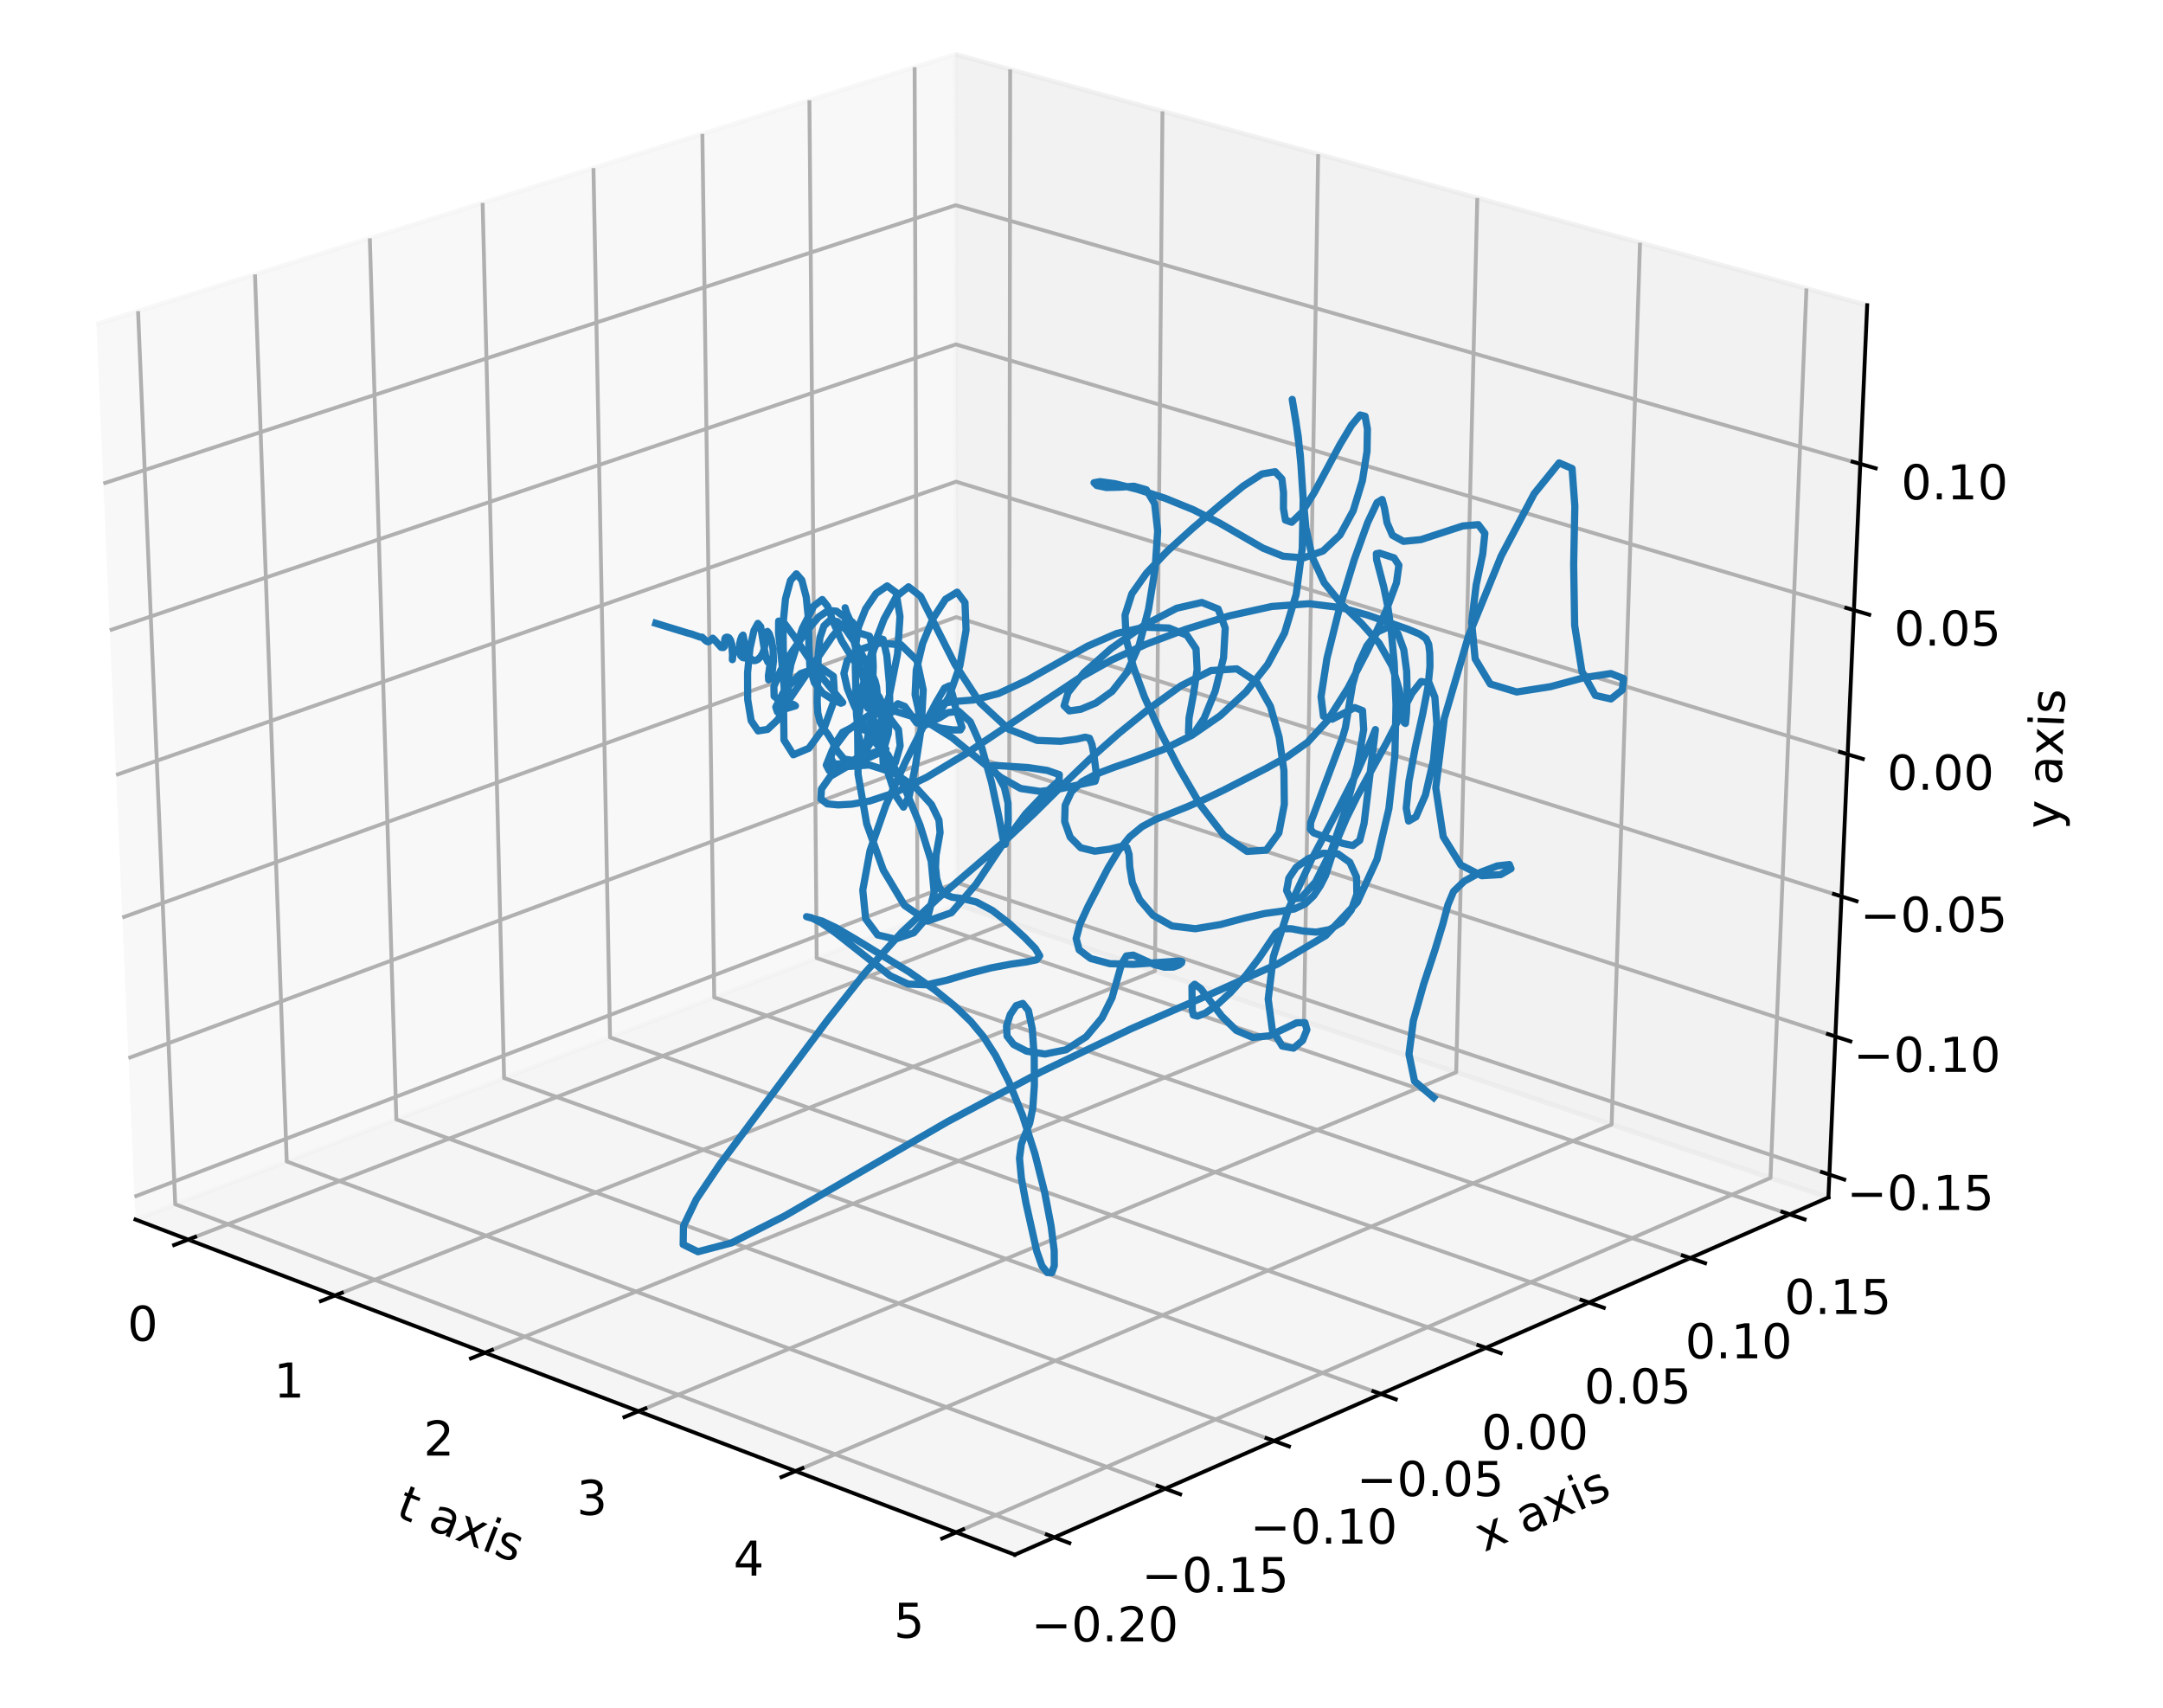 <?xml version="1.0" encoding="UTF-8" standalone="no"?>
<!-- Created with matplotlib (http://matplotlib.org/) -->

<svg
   xmlns:dc="http://purl.org/dc/elements/1.1/"
   xmlns:cc="http://creativecommons.org/ns#"
   xmlns:rdf="http://www.w3.org/1999/02/22-rdf-syntax-ns#"
   xmlns:svg="http://www.w3.org/2000/svg"
   xmlns="http://www.w3.org/2000/svg"
   xmlns:xlink="http://www.w3.org/1999/xlink"
   xmlns:sodipodi="http://sodipodi.sourceforge.net/DTD/sodipodi-0.dtd"
   xmlns:inkscape="http://www.inkscape.org/namespaces/inkscape"
   height="355.393pt"
   version="1.1"
   viewBox="0 0 450.031 355.393"
   width="450.031pt"
   id="svg445"
   sodipodi:docname="fig_2.svg"
   inkscape:version="0.92.3 (2405546, 2018-03-11)">
  <sodipodi:namedview
     pagecolor="#ffffff"
     bordercolor="#666666"
     borderopacity="1"
     objecttolerance="10"
     gridtolerance="10"
     guidetolerance="10"
     inkscape:pageopacity="0"
     inkscape:pageshadow="2"
     inkscape:window-width="1427"
     inkscape:window-height="1115"
     id="namedview447"
     showgrid="false"
     inkscape:zoom="0.74494948"
     inkscape:cx="126.65447"
     inkscape:cy="339.64712"
     inkscape:window-x="369"
     inkscape:window-y="143"
     inkscape:window-maximized="0"
     inkscape:current-layer="svg445" />
  <defs
     id="defs4"
     style="stroke-linecap:butt;stroke-linejoin:round">
    <style
       type="text/css"
       id="style2">
*{stroke-linecap:butt;stroke-linejoin:round;}
  </style>
  </defs>
  <g
     id="figure_1"
     style="stroke-linecap:butt;stroke-linejoin:round"
     transform="translate(-100.678,-74.502)">
    <g
       id="patch_1"
       style="stroke-linecap:butt;stroke-linejoin:round">
      <path
         d="M 0,475.2 H 583.92 V 0 H 0 Z"
         style="fill:#ffffff;stroke-linecap:butt;stroke-linejoin:round"
         id="path6"
         inkscape:connector-curvature="0" />
    </g>
    <g
       id="patch_2"
       style="stroke-linecap:butt;stroke-linejoin:round">
      <path
         d="M 72.99,422.928 H 525.528 V 57.024 H 72.99 Z"
         style="fill:#ffffff;stroke-linecap:butt;stroke-linejoin:round"
         id="path9"
         inkscape:connector-curvature="0" />
    </g>
    <g
       id="pane3d_1"
       style="stroke-linecap:butt;stroke-linejoin:round">
      <g
         id="patch_3"
         style="stroke-linecap:butt;stroke-linejoin:round">
        <path
           d="M 128.871,328.22 299.717,262.651 299.474,85.815 120.733,141.955"
           style="opacity:0.5;fill:#f2f2f2;stroke:#f2f2f2;stroke-linecap:butt;stroke-linejoin:miter"
           id="path12"
           inkscape:connector-curvature="0" />
      </g>
    </g>
    <g
       id="pane3d_2"
       style="stroke-linecap:butt;stroke-linejoin:round">
      <g
         id="patch_4"
         style="stroke-linecap:butt;stroke-linejoin:round">
        <path
           d="m 299.717,262.651 181.378,60.96 8.064,-185.613 -189.686,-52.183"
           style="opacity:0.5;fill:#e6e6e6;stroke:#e6e6e6;stroke-linecap:butt;stroke-linejoin:miter"
           id="path16"
           inkscape:connector-curvature="0" />
      </g>
    </g>
    <g
       id="pane3d_3"
       style="stroke-linecap:butt;stroke-linejoin:round">
      <g
         id="patch_5"
         style="stroke-linecap:butt;stroke-linejoin:round">
        <path
           d="m 128.871,328.22 182.946,69.737 169.278,-74.346 -181.378,-60.96"
           style="opacity:0.5;fill:#ececec;stroke:#ececec;stroke-linecap:butt;stroke-linejoin:miter"
           id="path20"
           inkscape:connector-curvature="0" />
      </g>
    </g>
    <g
       id="axis3d_1"
       style="stroke-linecap:butt;stroke-linejoin:round">
      <g
         id="line2d_1"
         style="stroke-linecap:butt;stroke-linejoin:round">
        <path
           d="m 128.871,328.22 182.946,69.737"
           style="fill:none;stroke:#000000;stroke-width:0.8;stroke-linecap:square;stroke-linejoin:round"
           id="path24"
           inkscape:connector-curvature="0" />
      </g>
      <g
         id="text_1"
         style="stroke-linecap:butt;stroke-linejoin:round">
        <!-- t axis -->
        <defs
           id="defs33">
          <path
             d="M 18.312,70.219 V 54.688 h 18.5 v -6.984 h -18.5 v -29.688 q 0,-6.688 1.828,-8.594 1.828,-1.906 7.453,-1.906 H 36.812 V 0 H 27.594 Q 17.188,0 13.234,3.875 9.281,7.766 9.281,18.016 v 29.688 H 2.688 V 54.688 h 6.594 v 15.531 z"
             id="DejaVuSans-74"
             inkscape:connector-curvature="0"
             style="stroke-linecap:butt;stroke-linejoin:round" />
          <path
             id="DejaVuSans-20"
             d=""
             inkscape:connector-curvature="0"
             style="stroke-linecap:butt;stroke-linejoin:round" />
          <path
             d="m 34.281,27.484 q -10.891,0 -15.094,-2.484 -4.203,-2.484 -4.203,-8.5 0,-4.781 3.156,-7.594 3.156,-2.797 8.562,-2.797 7.484,0 12,5.297 4.516,5.297 4.516,14.078 v 2 z m 17.922,3.719 V 0 H 43.219 v 8.297 q -3.078,-4.969 -7.672,-7.344 -4.594,-2.375 -11.234,-2.375 -8.391,0 -13.359,4.719 Q 6,8.016 6,15.922 q 0,9.219 6.172,13.906 6.188,4.688 18.438,4.688 H 43.219 v 0.891 q 0,6.203 -4.078,9.594 -4.078,3.391 -11.453,3.391 -4.688,0 -9.141,-1.125 -4.438,-1.125 -8.531,-3.375 v 8.312 q 4.922,1.906 9.562,2.844 Q 24.219,56 28.609,56 q 11.875,0 17.734,-6.156 5.859,-6.141 5.859,-18.641 z"
             id="DejaVuSans-61"
             inkscape:connector-curvature="0"
             style="stroke-linecap:butt;stroke-linejoin:round" />
          <path
             d="M 54.891,54.688 35.109,28.078 55.906,0 H 45.312 L 29.391,21.484 13.484,0 H 2.875 L 24.125,28.609 4.688,54.688 h 10.594 l 14.5,-19.484 14.5,19.484 z"
             id="DejaVuSans-78"
             inkscape:connector-curvature="0"
             style="stroke-linecap:butt;stroke-linejoin:round" />
          <path
             d="M 9.422,54.688 H 18.406 V 0 H 9.422 Z m 0,21.297 H 18.406 V 64.594 H 9.422 Z"
             id="DejaVuSans-69"
             inkscape:connector-curvature="0"
             style="stroke-linecap:butt;stroke-linejoin:round" />
          <path
             d="m 44.281,53.078 v -8.5 Q 40.484,46.531 36.375,47.5 q -4.094,0.984 -8.5,0.984 -6.688,0 -10.031,-2.047 Q 14.5,44.391 14.5,40.281 q 0,-3.125 2.391,-4.906 2.391,-1.781 9.625,-3.391 l 3.078,-0.688 Q 39.156,29.25 43.188,25.516 47.219,21.781 47.219,15.094 q 0,-7.625 -6.031,-12.078 -6.031,-4.438 -16.578,-4.438 -4.391,0 -9.156,0.859 Q 10.688,0.297 5.422,2 v 9.281 q 4.984,-2.594 9.812,-3.891 4.828,-1.281 9.578,-1.281 6.344,0 9.75,2.172 3.422,2.172 3.422,6.125 0,3.656 -2.469,5.609 -2.453,1.953 -10.812,3.766 l -3.125,0.734 q -8.344,1.75 -12.062,5.391 -3.703,3.641 -3.703,9.984 0,7.719 5.469,11.906 Q 16.75,56 26.812,56 q 4.969,0 9.359,-0.734 4.406,-0.719 8.109,-2.188 z"
             id="DejaVuSans-73"
             inkscape:connector-curvature="0"
             style="stroke-linecap:butt;stroke-linejoin:round" />
        </defs>
        <g
           transform="matrix(0.093,0.036,0.036,-0.093,182.766,389.921)"
           id="g47"
           style="stroke-linecap:butt;stroke-linejoin:round">
          <use
             xlink:href="#DejaVuSans-74"
             id="use35"
             style="stroke-linecap:butt;stroke-linejoin:round"
             x="0"
             y="0"
             width="100%"
             height="100%" />
          <use
             x="39.209"
             xlink:href="#DejaVuSans-20"
             id="use37"
             style="stroke-linecap:butt;stroke-linejoin:round"
             y="0"
             width="100%"
             height="100%" />
          <use
             x="70.996"
             xlink:href="#DejaVuSans-61"
             id="use39"
             style="stroke-linecap:butt;stroke-linejoin:round"
             y="0"
             width="100%"
             height="100%" />
          <use
             x="132.275"
             xlink:href="#DejaVuSans-78"
             id="use41"
             style="stroke-linecap:butt;stroke-linejoin:round"
             y="0"
             width="100%"
             height="100%" />
          <use
             x="191.455"
             xlink:href="#DejaVuSans-69"
             id="use43"
             style="stroke-linecap:butt;stroke-linejoin:round"
             y="0"
             width="100%"
             height="100%" />
          <use
             x="219.238"
             xlink:href="#DejaVuSans-73"
             id="use45"
             style="stroke-linecap:butt;stroke-linejoin:round"
             y="0"
             width="100%"
             height="100%" />
        </g>
      </g>
      <g
         id="Line3DCollection_1"
         style="stroke-linecap:butt;stroke-linejoin:round">
        <path
           d="M 139.825,332.396 310.621,266.315 310.848,88.944"
           style="fill:none;stroke:#b0b0b0;stroke-width:0.8;stroke-linecap:butt;stroke-linejoin:round"
           id="path50"
           inkscape:connector-curvature="0" />
        <path
           d="M 170.358,344.034 340.983,276.52 342.54,97.662"
           style="fill:none;stroke:#b0b0b0;stroke-width:0.8;stroke-linecap:butt;stroke-linejoin:round"
           id="path52"
           inkscape:connector-curvature="0" />
        <path
           d="m 201.579,355.936 170.407,-68.996 2.944,-180.367"
           style="fill:none;stroke:#b0b0b0;stroke-width:0.8;stroke-linecap:butt;stroke-linejoin:round"
           id="path54"
           inkscape:connector-curvature="0" />
        <path
           d="m 233.513,368.109 170.137,-70.527 4.392,-181.9"
           style="fill:none;stroke:#b0b0b0;stroke-width:0.8;stroke-linecap:butt;stroke-linejoin:round"
           id="path56"
           inkscape:connector-curvature="0" />
        <path
           d="m 266.183,380.562 169.813,-72.109 5.903,-183.457"
           style="fill:none;stroke:#b0b0b0;stroke-width:0.8;stroke-linecap:butt;stroke-linejoin:round"
           id="path58"
           inkscape:connector-curvature="0" />
        <path
           d="m 299.616,393.306 169.43,-73.745 7.48,-185.039"
           style="fill:none;stroke:#b0b0b0;stroke-width:0.8;stroke-linecap:butt;stroke-linejoin:round"
           id="path60"
           inkscape:connector-curvature="0" />
      </g>
      <g
         id="xtick_1"
         style="stroke-linecap:butt;stroke-linejoin:round">
        <g
           id="line2d_2"
           style="stroke-linecap:butt;stroke-linejoin:round">
          <path
             d="m 141.283,331.832 -4.378,1.694"
             style="fill:none;stroke:#000000;stroke-width:0.8;stroke-linecap:square;stroke-linejoin:round"
             id="path63"
             inkscape:connector-curvature="0" />
        </g>
        <g
           id="text_2"
           style="stroke-linecap:butt;stroke-linejoin:round">
          <!-- 0 -->
          <defs
             id="defs67">
            <path
               d="m 31.781,66.406 q -7.609,0 -11.453,-7.5 Q 16.5,51.422 16.5,36.375 q 0,-14.984 3.828,-22.484 3.844,-7.5 11.453,-7.5 7.672,0 11.5,7.5 3.844,7.5 3.844,22.484 0,15.047 -3.844,22.531 -3.828,7.5 -11.5,7.5 z m 0,7.812 q 12.266,0 18.734,-9.703 6.469,-9.688 6.469,-28.141 0,-18.406 -6.469,-28.109 -6.469,-9.688 -18.734,-9.688 -12.25,0 -18.719,9.688 Q 6.594,17.969 6.594,36.375 q 0,18.453 6.469,28.141 6.469,9.703 18.719,9.703 z"
               id="DejaVuSans-30"
               inkscape:connector-curvature="0"
               style="stroke-linecap:butt;stroke-linejoin:round" />
          </defs>
          <g
             transform="matrix(0.1,0,0,-0.1,127.189,353.453)"
             id="g71"
             style="stroke-linecap:butt;stroke-linejoin:round">
            <use
               xlink:href="#DejaVuSans-30"
               id="use69"
               style="stroke-linecap:butt;stroke-linejoin:round"
               x="0"
               y="0"
               width="100%"
               height="100%" />
          </g>
        </g>
      </g>
      <g
         id="xtick_2"
         style="stroke-linecap:butt;stroke-linejoin:round">
        <g
           id="line2d_3"
           style="stroke-linecap:butt;stroke-linejoin:round">
          <path
             d="m 171.815,343.458 -4.377,1.732"
             style="fill:none;stroke:#000000;stroke-width:0.8;stroke-linecap:square;stroke-linejoin:round"
             id="path75"
             inkscape:connector-curvature="0" />
        </g>
        <g
           id="text_3"
           style="stroke-linecap:butt;stroke-linejoin:round">
          <!-- 1 -->
          <defs
             id="defs79">
            <path
               d="m 12.406,8.297 h 16.109 v 55.625 L 10.984,60.406 v 8.984 l 17.438,3.516 H 38.281 V 8.297 H 54.391 V 0 H 12.406 Z"
               id="DejaVuSans-31"
               inkscape:connector-curvature="0"
               style="stroke-linecap:butt;stroke-linejoin:round" />
          </defs>
          <g
             transform="matrix(0.1,0,0,-0.1,157.655,365.257)"
             id="g83"
             style="stroke-linecap:butt;stroke-linejoin:round">
            <use
               xlink:href="#DejaVuSans-31"
               id="use81"
               style="stroke-linecap:butt;stroke-linejoin:round"
               x="0"
               y="0"
               width="100%"
               height="100%" />
          </g>
        </g>
      </g>
      <g
         id="xtick_3"
         style="stroke-linecap:butt;stroke-linejoin:round">
        <g
           id="line2d_4"
           style="stroke-linecap:butt;stroke-linejoin:round">
          <path
             d="m 203.036,355.346 -4.375,1.771"
             style="fill:none;stroke:#000000;stroke-width:0.8;stroke-linecap:square;stroke-linejoin:round"
             id="path87"
             inkscape:connector-curvature="0" />
        </g>
        <g
           id="text_4"
           style="stroke-linecap:butt;stroke-linejoin:round">
          <!-- 2 -->
          <defs
             id="defs91">
            <path
               d="M 19.188,8.297 H 53.609 V 0 H 7.328 v 8.297 q 5.609,5.812 15.297,15.594 9.703,9.797 12.188,12.641 4.734,5.312 6.609,9 1.891,3.688 1.891,7.25 0,5.812 -4.078,9.469 -4.078,3.672 -10.625,3.672 -4.641,0 -9.797,-1.609 -5.141,-1.609 -11,-4.891 v 9.969 Q 13.766,71.781 18.938,73 q 5.188,1.219 9.484,1.219 11.328,0 18.062,-5.672 6.734,-5.656 6.734,-15.125 0,-4.5 -1.688,-8.531 Q 49.859,40.875 45.406,35.406 44.188,33.984 37.641,27.219 31.109,20.453 19.188,8.297 Z"
               id="DejaVuSans-32"
               inkscape:connector-curvature="0"
               style="stroke-linecap:butt;stroke-linejoin:round" />
          </defs>
          <g
             transform="matrix(0.1,0,0,-0.1,188.809,377.328)"
             id="g95"
             style="stroke-linecap:butt;stroke-linejoin:round">
            <use
               xlink:href="#DejaVuSans-32"
               id="use93"
               style="stroke-linecap:butt;stroke-linejoin:round"
               x="0"
               y="0"
               width="100%"
               height="100%" />
          </g>
        </g>
      </g>
      <g
         id="xtick_4"
         style="stroke-linecap:butt;stroke-linejoin:round">
        <g
           id="line2d_5"
           style="stroke-linecap:butt;stroke-linejoin:round">
          <path
             d="m 234.968,367.505 -4.371,1.812"
             style="fill:none;stroke:#000000;stroke-width:0.8;stroke-linecap:square;stroke-linejoin:round"
             id="path99"
             inkscape:connector-curvature="0" />
        </g>
        <g
           id="text_5"
           style="stroke-linecap:butt;stroke-linejoin:round">
          <!-- 3 -->
          <defs
             id="defs103">
            <path
               d="M 40.578,39.312 Q 47.656,37.797 51.625,33 q 3.984,-4.781 3.984,-11.812 0,-10.781 -7.422,-16.703 -7.422,-5.906 -21.094,-5.906 -4.578,0 -9.438,0.906 -4.859,0.906 -10.031,2.719 v 9.516 q 4.094,-2.391 8.969,-3.609 4.891,-1.219 10.219,-1.219 9.266,0 14.125,3.656 4.859,3.656 4.859,10.641 0,6.453 -4.516,10.078 -4.516,3.641 -12.562,3.641 h -8.5 v 8.109 h 8.891 q 7.266,0 11.125,2.906 3.859,2.906 3.859,8.375 0,5.609 -3.984,8.609 -3.969,3.016 -11.391,3.016 -4.062,0 -8.703,-0.891 Q 15.375,64.156 9.812,62.312 v 8.781 q 5.625,1.562 10.531,2.344 4.906,0.781 9.25,0.781 11.234,0 17.766,-5.109 6.547,-5.094 6.547,-13.781 0,-6.062 -3.469,-10.234 -3.469,-4.172 -9.859,-5.781 z"
               id="DejaVuSans-33"
               inkscape:connector-curvature="0"
               style="stroke-linecap:butt;stroke-linejoin:round" />
          </defs>
          <g
             transform="matrix(0.1,0,0,-0.1,220.675,389.674)"
             id="g107"
             style="stroke-linecap:butt;stroke-linejoin:round">
            <use
               xlink:href="#DejaVuSans-33"
               id="use105"
               style="stroke-linecap:butt;stroke-linejoin:round"
               x="0"
               y="0"
               width="100%"
               height="100%" />
          </g>
        </g>
      </g>
      <g
         id="xtick_5"
         style="stroke-linecap:butt;stroke-linejoin:round">
        <g
           id="line2d_6"
           style="stroke-linecap:butt;stroke-linejoin:round">
          <path
             d="m 267.637,379.945 -4.366,1.854"
             style="fill:none;stroke:#000000;stroke-width:0.8;stroke-linecap:square;stroke-linejoin:round"
             id="path111"
             inkscape:connector-curvature="0" />
        </g>
        <g
           id="text_6"
           style="stroke-linecap:butt;stroke-linejoin:round">
          <!-- 4 -->
          <defs
             id="defs115">
            <path
               d="M 37.797,64.312 12.891,25.391 h 24.906 z m -2.594,8.594 h 12.406 V 25.391 h 10.406 V 17.188 H 47.609 V 0 h -9.812 V 17.188 H 4.891 v 9.516 z"
               id="DejaVuSans-34"
               inkscape:connector-curvature="0"
               style="stroke-linecap:butt;stroke-linejoin:round" />
          </defs>
          <g
             transform="matrix(0.1,0,0,-0.1,253.277,402.305)"
             id="g119"
             style="stroke-linecap:butt;stroke-linejoin:round">
            <use
               xlink:href="#DejaVuSans-34"
               id="use117"
               style="stroke-linecap:butt;stroke-linejoin:round"
               x="0"
               y="0"
               width="100%"
               height="100%" />
          </g>
        </g>
      </g>
      <g
         id="xtick_6"
         style="stroke-linecap:butt;stroke-linejoin:round">
        <g
           id="line2d_7"
           style="stroke-linecap:butt;stroke-linejoin:round">
          <path
             d="m 301.068,392.675 -4.36,1.898"
             style="fill:none;stroke:#000000;stroke-width:0.8;stroke-linecap:square;stroke-linejoin:round"
             id="path123"
             inkscape:connector-curvature="0" />
        </g>
        <g
           id="text_7"
           style="stroke-linecap:butt;stroke-linejoin:round">
          <!-- 5 -->
          <defs
             id="defs127">
            <path
               d="m 10.797,72.906 h 38.719 v -8.312 h -29.688 V 46.734 q 2.141,0.734 4.281,1.094 2.156,0.359 4.312,0.359 Q 40.625,48.188 47.75,41.5 54.891,34.812 54.891,23.391 54.891,11.625 47.562,5.094 40.234,-1.422 26.906,-1.422 q -4.594,0 -9.359,0.781 -4.75,0.781 -9.828,2.344 V 11.625 q 4.391,-2.391 9.078,-3.562 4.688,-1.172 9.906,-1.172 8.453,0 13.375,4.438 4.938,4.438 4.938,12.062 0,7.609 -4.938,12.047 -4.922,4.453 -13.375,4.453 -3.953,0 -7.891,-0.875 -3.922,-0.875 -8.016,-2.734 z"
               id="DejaVuSans-35"
               inkscape:connector-curvature="0"
               style="stroke-linecap:butt;stroke-linejoin:round" />
          </defs>
          <g
             transform="matrix(0.1,0,0,-0.1,286.641,415.232)"
             id="g131"
             style="stroke-linecap:butt;stroke-linejoin:round">
            <use
               xlink:href="#DejaVuSans-35"
               id="use129"
               style="stroke-linecap:butt;stroke-linejoin:round"
               x="0"
               y="0"
               width="100%"
               height="100%" />
          </g>
        </g>
      </g>
    </g>
    <g
       id="axis3d_2"
       style="stroke-linecap:butt;stroke-linejoin:round">
      <g
         id="line2d_8"
         style="stroke-linecap:butt;stroke-linejoin:round">
        <path
           d="M 481.095,323.611 311.817,397.957"
           style="fill:none;stroke:#000000;stroke-width:0.8;stroke-linecap:square;stroke-linejoin:round"
           id="path136"
           inkscape:connector-curvature="0" />
      </g>
      <g
         id="text_8"
         style="stroke-linecap:butt;stroke-linejoin:round">
        <!-- x axis -->
        <g
           transform="matrix(0.092,-0.04,-0.04,-0.092,409.484,397.427)"
           id="g151"
           style="stroke-linecap:butt;stroke-linejoin:round">
          <use
             xlink:href="#DejaVuSans-78"
             id="use139"
             style="stroke-linecap:butt;stroke-linejoin:round"
             x="0"
             y="0"
             width="100%"
             height="100%" />
          <use
             x="59.18"
             xlink:href="#DejaVuSans-20"
             id="use141"
             style="stroke-linecap:butt;stroke-linejoin:round"
             y="0"
             width="100%"
             height="100%" />
          <use
             x="90.967"
             xlink:href="#DejaVuSans-61"
             id="use143"
             style="stroke-linecap:butt;stroke-linejoin:round"
             y="0"
             width="100%"
             height="100%" />
          <use
             x="152.246"
             xlink:href="#DejaVuSans-78"
             id="use145"
             style="stroke-linecap:butt;stroke-linejoin:round"
             y="0"
             width="100%"
             height="100%" />
          <use
             x="211.426"
             xlink:href="#DejaVuSans-69"
             id="use147"
             style="stroke-linecap:butt;stroke-linejoin:round"
             y="0"
             width="100%"
             height="100%" />
          <use
             x="239.209"
             xlink:href="#DejaVuSans-73"
             id="use149"
             style="stroke-linecap:butt;stroke-linejoin:round"
             y="0"
             width="100%"
             height="100%" />
        </g>
      </g>
      <g
         id="Line3DCollection_2"
         style="stroke-linecap:butt;stroke-linejoin:round">
        <path
           d="m 129.405,139.231 7.732,185.816 182.903,69.298"
           style="fill:none;stroke:#b0b0b0;stroke-width:0.8;stroke-linecap:butt;stroke-linejoin:round"
           id="path154"
           inkscape:connector-curvature="0" />
        <path
           d="m 153.73,131.591 6.606,184.553 182.765,68.074"
           style="fill:none;stroke:#b0b0b0;stroke-width:0.8;stroke-linecap:butt;stroke-linejoin:round"
           id="path156"
           inkscape:connector-curvature="0" />
        <path
           d="m 177.622,124.087 5.518,183.305 182.603,66.881"
           style="fill:none;stroke:#b0b0b0;stroke-width:0.8;stroke-linecap:butt;stroke-linejoin:round"
           id="path158"
           inkscape:connector-curvature="0" />
        <path
           d="m 201.093,116.715 4.466,182.073 182.419,65.72"
           style="fill:none;stroke:#b0b0b0;stroke-width:0.8;stroke-linecap:butt;stroke-linejoin:round"
           id="path160"
           inkscape:connector-curvature="0" />
        <path
           d="m 224.152,109.472 3.449,180.856 182.214,64.589"
           style="fill:none;stroke:#b0b0b0;stroke-width:0.8;stroke-linecap:butt;stroke-linejoin:round"
           id="path162"
           inkscape:connector-curvature="0" />
        <path
           d="m 246.812,102.355 2.466,179.653 181.99,63.486"
           style="fill:none;stroke:#b0b0b0;stroke-width:0.8;stroke-linecap:butt;stroke-linejoin:round"
           id="path164"
           inkscape:connector-curvature="0" />
        <path
           d="m 269.083,95.36 1.516,178.466 181.746,62.412"
           style="fill:none;stroke:#b0b0b0;stroke-width:0.8;stroke-linecap:butt;stroke-linejoin:round"
           id="path166"
           inkscape:connector-curvature="0" />
        <path
           d="m 290.974,88.485 0.597,177.293 181.485,61.365"
           style="fill:none;stroke:#b0b0b0;stroke-width:0.8;stroke-linecap:butt;stroke-linejoin:round"
           id="path168"
           inkscape:connector-curvature="0" />
      </g>
      <g
         id="xtick_7"
         style="stroke-linecap:butt;stroke-linejoin:round">
        <g
           id="line2d_9"
           style="stroke-linecap:butt;stroke-linejoin:round">
          <path
             d="m 318.48,393.755 4.686,1.775"
             style="fill:none;stroke:#000000;stroke-width:0.8;stroke-linecap:square;stroke-linejoin:round"
             id="path171"
             inkscape:connector-curvature="0" />
        </g>
        <g
           id="text_9"
           style="stroke-linecap:butt;stroke-linejoin:round">
          <!-- −0.20 -->
          <defs
             id="defs176">
            <path
               d="M 10.594,35.5 H 73.188 V 27.203 H 10.594 Z"
               id="DejaVuSans-2212"
               inkscape:connector-curvature="0"
               style="stroke-linecap:butt;stroke-linejoin:round" />
            <path
               d="M 10.688,12.406 H 21 V 0 H 10.688 Z"
               id="DejaVuSans-2e"
               inkscape:connector-curvature="0"
               style="stroke-linecap:butt;stroke-linejoin:round" />
          </defs>
          <g
             transform="matrix(0.1,0,0,-0.1,315.22,415.999)"
             id="g188"
             style="stroke-linecap:butt;stroke-linejoin:round">
            <use
               xlink:href="#DejaVuSans-2212"
               id="use178"
               style="stroke-linecap:butt;stroke-linejoin:round"
               x="0"
               y="0"
               width="100%"
               height="100%" />
            <use
               x="83.789"
               xlink:href="#DejaVuSans-30"
               id="use180"
               style="stroke-linecap:butt;stroke-linejoin:round"
               y="0"
               width="100%"
               height="100%" />
            <use
               x="147.412"
               xlink:href="#DejaVuSans-2e"
               id="use182"
               style="stroke-linecap:butt;stroke-linejoin:round"
               y="0"
               width="100%"
               height="100%" />
            <use
               x="179.199"
               xlink:href="#DejaVuSans-32"
               id="use184"
               style="stroke-linecap:butt;stroke-linejoin:round"
               y="0"
               width="100%"
               height="100%" />
            <use
               x="242.822"
               xlink:href="#DejaVuSans-30"
               id="use186"
               style="stroke-linecap:butt;stroke-linejoin:round"
               y="0"
               width="100%"
               height="100%" />
          </g>
        </g>
      </g>
      <g
         id="xtick_8"
         style="stroke-linecap:butt;stroke-linejoin:round">
        <g
           id="line2d_10"
           style="stroke-linecap:butt;stroke-linejoin:round">
          <path
             d="m 341.543,383.637 4.679,1.743"
             style="fill:none;stroke:#000000;stroke-width:0.8;stroke-linecap:square;stroke-linejoin:round"
             id="path192"
             inkscape:connector-curvature="0" />
        </g>
        <g
           id="text_10"
           style="stroke-linecap:butt;stroke-linejoin:round">
          <!-- −0.15 -->
          <g
             transform="matrix(0.1,0,0,-0.1,338.209,405.732)"
             id="g205"
             style="stroke-linecap:butt;stroke-linejoin:round">
            <use
               xlink:href="#DejaVuSans-2212"
               id="use195"
               style="stroke-linecap:butt;stroke-linejoin:round"
               x="0"
               y="0"
               width="100%"
               height="100%" />
            <use
               x="83.789"
               xlink:href="#DejaVuSans-30"
               id="use197"
               style="stroke-linecap:butt;stroke-linejoin:round"
               y="0"
               width="100%"
               height="100%" />
            <use
               x="147.412"
               xlink:href="#DejaVuSans-2e"
               id="use199"
               style="stroke-linecap:butt;stroke-linejoin:round"
               y="0"
               width="100%"
               height="100%" />
            <use
               x="179.199"
               xlink:href="#DejaVuSans-31"
               id="use201"
               style="stroke-linecap:butt;stroke-linejoin:round"
               y="0"
               width="100%"
               height="100%" />
            <use
               x="242.822"
               xlink:href="#DejaVuSans-35"
               id="use203"
               style="stroke-linecap:butt;stroke-linejoin:round"
               y="0"
               width="100%"
               height="100%" />
          </g>
        </g>
      </g>
      <g
         id="xtick_9"
         style="stroke-linecap:butt;stroke-linejoin:round">
        <g
           id="line2d_11"
           style="stroke-linecap:butt;stroke-linejoin:round">
          <path
             d="m 364.187,373.704 4.673,1.711"
             style="fill:none;stroke:#000000;stroke-width:0.8;stroke-linecap:square;stroke-linejoin:round"
             id="path209"
             inkscape:connector-curvature="0" />
        </g>
        <g
           id="text_11"
           style="stroke-linecap:butt;stroke-linejoin:round">
          <!-- −0.10 -->
          <g
             transform="matrix(0.1,0,0,-0.1,360.781,395.65)"
             id="g222"
             style="stroke-linecap:butt;stroke-linejoin:round">
            <use
               xlink:href="#DejaVuSans-2212"
               id="use212"
               style="stroke-linecap:butt;stroke-linejoin:round"
               x="0"
               y="0"
               width="100%"
               height="100%" />
            <use
               x="83.789"
               xlink:href="#DejaVuSans-30"
               id="use214"
               style="stroke-linecap:butt;stroke-linejoin:round"
               y="0"
               width="100%"
               height="100%" />
            <use
               x="147.412"
               xlink:href="#DejaVuSans-2e"
               id="use216"
               style="stroke-linecap:butt;stroke-linejoin:round"
               y="0"
               width="100%"
               height="100%" />
            <use
               x="179.199"
               xlink:href="#DejaVuSans-31"
               id="use218"
               style="stroke-linecap:butt;stroke-linejoin:round"
               y="0"
               width="100%"
               height="100%" />
            <use
               x="242.822"
               xlink:href="#DejaVuSans-30"
               id="use220"
               style="stroke-linecap:butt;stroke-linejoin:round"
               y="0"
               width="100%"
               height="100%" />
          </g>
        </g>
      </g>
      <g
         id="xtick_10"
         style="stroke-linecap:butt;stroke-linejoin:round">
        <g
           id="line2d_12"
           style="stroke-linecap:butt;stroke-linejoin:round">
          <path
             d="m 386.424,363.948 4.665,1.681"
             style="fill:none;stroke:#000000;stroke-width:0.8;stroke-linecap:square;stroke-linejoin:round"
             id="path226"
             inkscape:connector-curvature="0" />
        </g>
        <g
           id="text_12"
           style="stroke-linecap:butt;stroke-linejoin:round">
          <!-- −0.05 -->
          <g
             transform="matrix(0.1,0,0,-0.1,382.945,385.751)"
             id="g239"
             style="stroke-linecap:butt;stroke-linejoin:round">
            <use
               xlink:href="#DejaVuSans-2212"
               id="use229"
               style="stroke-linecap:butt;stroke-linejoin:round"
               x="0"
               y="0"
               width="100%"
               height="100%" />
            <use
               x="83.789"
               xlink:href="#DejaVuSans-30"
               id="use231"
               style="stroke-linecap:butt;stroke-linejoin:round"
               y="0"
               width="100%"
               height="100%" />
            <use
               x="147.412"
               xlink:href="#DejaVuSans-2e"
               id="use233"
               style="stroke-linecap:butt;stroke-linejoin:round"
               y="0"
               width="100%"
               height="100%" />
            <use
               x="179.199"
               xlink:href="#DejaVuSans-30"
               id="use235"
               style="stroke-linecap:butt;stroke-linejoin:round"
               y="0"
               width="100%"
               height="100%" />
            <use
               x="242.822"
               xlink:href="#DejaVuSans-35"
               id="use237"
               style="stroke-linecap:butt;stroke-linejoin:round"
               y="0"
               width="100%"
               height="100%" />
          </g>
        </g>
      </g>
      <g
         id="xtick_11"
         style="stroke-linecap:butt;stroke-linejoin:round">
        <g
           id="line2d_13"
           style="stroke-linecap:butt;stroke-linejoin:round">
          <path
             d="m 408.265,354.367 4.658,1.651"
             style="fill:none;stroke:#000000;stroke-width:0.8;stroke-linecap:square;stroke-linejoin:round"
             id="path243"
             inkscape:connector-curvature="0" />
        </g>
        <g
           id="text_13"
           style="stroke-linecap:butt;stroke-linejoin:round">
          <!-- 0.00 -->
          <g
             transform="matrix(0.1,0,0,-0.1,408.905,376.028)"
             id="g254"
             style="stroke-linecap:butt;stroke-linejoin:round">
            <use
               xlink:href="#DejaVuSans-30"
               id="use246"
               style="stroke-linecap:butt;stroke-linejoin:round"
               x="0"
               y="0"
               width="100%"
               height="100%" />
            <use
               x="63.623"
               xlink:href="#DejaVuSans-2e"
               id="use248"
               style="stroke-linecap:butt;stroke-linejoin:round"
               y="0"
               width="100%"
               height="100%" />
            <use
               x="95.41"
               xlink:href="#DejaVuSans-30"
               id="use250"
               style="stroke-linecap:butt;stroke-linejoin:round"
               y="0"
               width="100%"
               height="100%" />
            <use
               x="159.033"
               xlink:href="#DejaVuSans-30"
               id="use252"
               style="stroke-linecap:butt;stroke-linejoin:round"
               y="0"
               width="100%"
               height="100%" />
          </g>
        </g>
      </g>
      <g
         id="xtick_12"
         style="stroke-linecap:butt;stroke-linejoin:round">
        <g
           id="line2d_14"
           style="stroke-linecap:butt;stroke-linejoin:round">
          <path
             d="m 429.72,344.955 4.649,1.622"
             style="fill:none;stroke:#000000;stroke-width:0.8;stroke-linecap:square;stroke-linejoin:round"
             id="path258"
             inkscape:connector-curvature="0" />
        </g>
        <g
           id="text_14"
           style="stroke-linecap:butt;stroke-linejoin:round">
          <!-- 0.05 -->
          <g
             transform="matrix(0.1,0,0,-0.1,430.289,366.477)"
             id="g269"
             style="stroke-linecap:butt;stroke-linejoin:round">
            <use
               xlink:href="#DejaVuSans-30"
               id="use261"
               style="stroke-linecap:butt;stroke-linejoin:round"
               x="0"
               y="0"
               width="100%"
               height="100%" />
            <use
               x="63.623"
               xlink:href="#DejaVuSans-2e"
               id="use263"
               style="stroke-linecap:butt;stroke-linejoin:round"
               y="0"
               width="100%"
               height="100%" />
            <use
               x="95.41"
               xlink:href="#DejaVuSans-30"
               id="use265"
               style="stroke-linecap:butt;stroke-linejoin:round"
               y="0"
               width="100%"
               height="100%" />
            <use
               x="159.033"
               xlink:href="#DejaVuSans-35"
               id="use267"
               style="stroke-linecap:butt;stroke-linejoin:round"
               y="0"
               width="100%"
               height="100%" />
          </g>
        </g>
      </g>
      <g
         id="xtick_13"
         style="stroke-linecap:butt;stroke-linejoin:round">
        <g
           id="line2d_15"
           style="stroke-linecap:butt;stroke-linejoin:round">
          <path
             d="m 450.8,335.707 4.641,1.594"
             style="fill:none;stroke:#000000;stroke-width:0.8;stroke-linecap:square;stroke-linejoin:round"
             id="path273"
             inkscape:connector-curvature="0" />
        </g>
        <g
           id="text_15"
           style="stroke-linecap:butt;stroke-linejoin:round">
          <!-- 0.10 -->
          <g
             transform="matrix(0.1,0,0,-0.1,451.298,357.093)"
             id="g284"
             style="stroke-linecap:butt;stroke-linejoin:round">
            <use
               xlink:href="#DejaVuSans-30"
               id="use276"
               style="stroke-linecap:butt;stroke-linejoin:round"
               x="0"
               y="0"
               width="100%"
               height="100%" />
            <use
               x="63.623"
               xlink:href="#DejaVuSans-2e"
               id="use278"
               style="stroke-linecap:butt;stroke-linejoin:round"
               y="0"
               width="100%"
               height="100%" />
            <use
               x="95.41"
               xlink:href="#DejaVuSans-31"
               id="use280"
               style="stroke-linecap:butt;stroke-linejoin:round"
               y="0"
               width="100%"
               height="100%" />
            <use
               x="159.033"
               xlink:href="#DejaVuSans-30"
               id="use282"
               style="stroke-linecap:butt;stroke-linejoin:round"
               y="0"
               width="100%"
               height="100%" />
          </g>
        </g>
      </g>
      <g
         id="xtick_14"
         style="stroke-linecap:butt;stroke-linejoin:round">
        <g
           id="line2d_16"
           style="stroke-linecap:butt;stroke-linejoin:round">
          <path
             d="m 471.513,326.621 4.631,1.566"
             style="fill:none;stroke:#000000;stroke-width:0.8;stroke-linecap:square;stroke-linejoin:round"
             id="path288"
             inkscape:connector-curvature="0" />
        </g>
        <g
           id="text_16"
           style="stroke-linecap:butt;stroke-linejoin:round">
          <!-- 0.15 -->
          <g
             transform="matrix(0.1,0,0,-0.1,471.942,347.873)"
             id="g299"
             style="stroke-linecap:butt;stroke-linejoin:round">
            <use
               xlink:href="#DejaVuSans-30"
               id="use291"
               style="stroke-linecap:butt;stroke-linejoin:round"
               x="0"
               y="0"
               width="100%"
               height="100%" />
            <use
               x="63.623"
               xlink:href="#DejaVuSans-2e"
               id="use293"
               style="stroke-linecap:butt;stroke-linejoin:round"
               y="0"
               width="100%"
               height="100%" />
            <use
               x="95.41"
               xlink:href="#DejaVuSans-31"
               id="use295"
               style="stroke-linecap:butt;stroke-linejoin:round"
               y="0"
               width="100%"
               height="100%" />
            <use
               x="159.033"
               xlink:href="#DejaVuSans-35"
               id="use297"
               style="stroke-linecap:butt;stroke-linejoin:round"
               y="0"
               width="100%"
               height="100%" />
          </g>
        </g>
      </g>
    </g>
    <g
       id="axis3d_3"
       style="stroke-linecap:butt;stroke-linejoin:round">
      <g
         id="line2d_17"
         style="stroke-linecap:butt;stroke-linejoin:round">
        <path
           d="m 481.095,323.611 8.064,-185.613"
           style="fill:none;stroke:#000000;stroke-width:0.8;stroke-linecap:square;stroke-linejoin:round"
           id="path304"
           inkscape:connector-curvature="0" />
      </g>
      <g
         id="text_17"
         style="stroke-linecap:butt;stroke-linejoin:round">
        <!-- y axis -->
        <defs
           id="defs308">
          <path
             d="M 32.172,-5.078 Q 28.375,-14.844 24.75,-17.812 q -3.609,-2.984 -9.656,-2.984 h -7.188 v 7.516 h 5.281 q 3.703,0 5.75,1.766 2.062,1.75 4.547,8.297 L 25.094,0.875 2.984,54.688 H 12.5 L 29.594,11.922 46.688,54.688 h 9.516 z"
             id="DejaVuSans-79"
             inkscape:connector-curvature="0"
             style="stroke-linecap:butt;stroke-linejoin:round" />
        </defs>
        <g
           transform="matrix(0.004,-0.1,-0.1,-0.004,529.191,247.056)"
           id="g322"
           style="stroke-linecap:butt;stroke-linejoin:round">
          <use
             xlink:href="#DejaVuSans-79"
             id="use310"
             style="stroke-linecap:butt;stroke-linejoin:round"
             x="0"
             y="0"
             width="100%"
             height="100%" />
          <use
             x="59.18"
             xlink:href="#DejaVuSans-20"
             id="use312"
             style="stroke-linecap:butt;stroke-linejoin:round"
             y="0"
             width="100%"
             height="100%" />
          <use
             x="90.967"
             xlink:href="#DejaVuSans-61"
             id="use314"
             style="stroke-linecap:butt;stroke-linejoin:round"
             y="0"
             width="100%"
             height="100%" />
          <use
             x="152.246"
             xlink:href="#DejaVuSans-78"
             id="use316"
             style="stroke-linecap:butt;stroke-linejoin:round"
             y="0"
             width="100%"
             height="100%" />
          <use
             x="211.426"
             xlink:href="#DejaVuSans-69"
             id="use318"
             style="stroke-linecap:butt;stroke-linejoin:round"
             y="0"
             width="100%"
             height="100%" />
          <use
             x="239.209"
             xlink:href="#DejaVuSans-73"
             id="use320"
             style="stroke-linecap:butt;stroke-linejoin:round"
             y="0"
             width="100%"
             height="100%" />
        </g>
      </g>
      <g
         id="Line3DCollection_3"
         style="stroke-linecap:butt;stroke-linejoin:round">
        <path
           d="M 481.301,318.871 299.711,258.123 128.663,323.464"
           style="fill:none;stroke:#b0b0b0;stroke-width:0.8;stroke-linecap:butt;stroke-linejoin:round"
           id="path325"
           inkscape:connector-curvature="0" />
        <path
           d="M 482.55,290.139 299.673,230.691 127.404,294.636"
           style="fill:none;stroke:#b0b0b0;stroke-width:0.8;stroke-linecap:butt;stroke-linejoin:round"
           id="path327"
           inkscape:connector-curvature="0" />
        <path
           d="M 483.816,260.996 299.635,202.89 126.126,265.394"
           style="fill:none;stroke:#b0b0b0;stroke-width:0.8;stroke-linecap:butt;stroke-linejoin:round"
           id="path329"
           inkscape:connector-curvature="0" />
        <path
           d="M 485.1,231.434 299.596,174.713 124.83,235.729"
           style="fill:none;stroke:#b0b0b0;stroke-width:0.8;stroke-linecap:butt;stroke-linejoin:round"
           id="path331"
           inkscape:connector-curvature="0" />
        <path
           d="M 486.403,201.443 299.557,146.153 123.515,205.632"
           style="fill:none;stroke:#b0b0b0;stroke-width:0.8;stroke-linecap:butt;stroke-linejoin:round"
           id="path333"
           inkscape:connector-curvature="0" />
        <path
           d="M 487.725,171.015 299.517,117.2 122.181,175.093"
           style="fill:none;stroke:#b0b0b0;stroke-width:0.8;stroke-linecap:butt;stroke-linejoin:round"
           id="path335"
           inkscape:connector-curvature="0" />
      </g>
      <g
         id="xtick_15"
         style="stroke-linecap:butt;stroke-linejoin:round">
        <g
           id="line2d_18"
           style="stroke-linecap:butt;stroke-linejoin:round">
          <path
             d="m 479.758,318.355 4.634,1.55"
             style="fill:none;stroke:#000000;stroke-width:0.8;stroke-linecap:square;stroke-linejoin:round"
             id="path338"
             inkscape:connector-curvature="0" />
        </g>
        <g
           id="text_18"
           style="stroke-linecap:butt;stroke-linejoin:round">
          <!-- −0.15 -->
          <g
             transform="matrix(0.1,0,0,-0.1,484.917,326.223)"
             id="g351"
             style="stroke-linecap:butt;stroke-linejoin:round">
            <use
               xlink:href="#DejaVuSans-2212"
               id="use341"
               style="stroke-linecap:butt;stroke-linejoin:round"
               x="0"
               y="0"
               width="100%"
               height="100%" />
            <use
               x="83.789"
               xlink:href="#DejaVuSans-30"
               id="use343"
               style="stroke-linecap:butt;stroke-linejoin:round"
               y="0"
               width="100%"
               height="100%" />
            <use
               x="147.412"
               xlink:href="#DejaVuSans-2e"
               id="use345"
               style="stroke-linecap:butt;stroke-linejoin:round"
               y="0"
               width="100%"
               height="100%" />
            <use
               x="179.199"
               xlink:href="#DejaVuSans-31"
               id="use347"
               style="stroke-linecap:butt;stroke-linejoin:round"
               y="0"
               width="100%"
               height="100%" />
            <use
               x="242.822"
               xlink:href="#DejaVuSans-35"
               id="use349"
               style="stroke-linecap:butt;stroke-linejoin:round"
               y="0"
               width="100%"
               height="100%" />
          </g>
        </g>
      </g>
      <g
         id="xtick_16"
         style="stroke-linecap:butt;stroke-linejoin:round">
        <g
           id="line2d_19"
           style="stroke-linecap:butt;stroke-linejoin:round">
          <path
             d="m 480.995,289.634 4.668,1.518"
             style="fill:none;stroke:#000000;stroke-width:0.8;stroke-linecap:square;stroke-linejoin:round"
             id="path355"
             inkscape:connector-curvature="0" />
        </g>
        <g
           id="text_19"
           style="stroke-linecap:butt;stroke-linejoin:round">
          <!-- −0.10 -->
          <g
             transform="matrix(0.1,0,0,-0.1,486.299,297.496)"
             id="g368"
             style="stroke-linecap:butt;stroke-linejoin:round">
            <use
               xlink:href="#DejaVuSans-2212"
               id="use358"
               style="stroke-linecap:butt;stroke-linejoin:round"
               x="0"
               y="0"
               width="100%"
               height="100%" />
            <use
               x="83.789"
               xlink:href="#DejaVuSans-30"
               id="use360"
               style="stroke-linecap:butt;stroke-linejoin:round"
               y="0"
               width="100%"
               height="100%" />
            <use
               x="147.412"
               xlink:href="#DejaVuSans-2e"
               id="use362"
               style="stroke-linecap:butt;stroke-linejoin:round"
               y="0"
               width="100%"
               height="100%" />
            <use
               x="179.199"
               xlink:href="#DejaVuSans-31"
               id="use364"
               style="stroke-linecap:butt;stroke-linejoin:round"
               y="0"
               width="100%"
               height="100%" />
            <use
               x="242.822"
               xlink:href="#DejaVuSans-30"
               id="use366"
               style="stroke-linecap:butt;stroke-linejoin:round"
               y="0"
               width="100%"
               height="100%" />
          </g>
        </g>
      </g>
      <g
         id="xtick_17"
         style="stroke-linecap:butt;stroke-linejoin:round">
        <g
           id="line2d_20"
           style="stroke-linecap:butt;stroke-linejoin:round">
          <path
             d="m 482.249,260.502 4.704,1.484"
             style="fill:none;stroke:#000000;stroke-width:0.8;stroke-linecap:square;stroke-linejoin:round"
             id="path372"
             inkscape:connector-curvature="0" />
        </g>
        <g
           id="text_20"
           style="stroke-linecap:butt;stroke-linejoin:round">
          <!-- −0.05 -->
          <g
             transform="matrix(0.1,0,0,-0.1,487.701,268.359)"
             id="g385"
             style="stroke-linecap:butt;stroke-linejoin:round">
            <use
               xlink:href="#DejaVuSans-2212"
               id="use375"
               style="stroke-linecap:butt;stroke-linejoin:round"
               x="0"
               y="0"
               width="100%"
               height="100%" />
            <use
               x="83.789"
               xlink:href="#DejaVuSans-30"
               id="use377"
               style="stroke-linecap:butt;stroke-linejoin:round"
               y="0"
               width="100%"
               height="100%" />
            <use
               x="147.412"
               xlink:href="#DejaVuSans-2e"
               id="use379"
               style="stroke-linecap:butt;stroke-linejoin:round"
               y="0"
               width="100%"
               height="100%" />
            <use
               x="179.199"
               xlink:href="#DejaVuSans-30"
               id="use381"
               style="stroke-linecap:butt;stroke-linejoin:round"
               y="0"
               width="100%"
               height="100%" />
            <use
               x="242.822"
               xlink:href="#DejaVuSans-35"
               id="use383"
               style="stroke-linecap:butt;stroke-linejoin:round"
               y="0"
               width="100%"
               height="100%" />
          </g>
        </g>
      </g>
      <g
         id="xtick_18"
         style="stroke-linecap:butt;stroke-linejoin:round">
        <g
           id="line2d_21"
           style="stroke-linecap:butt;stroke-linejoin:round">
          <path
             d="m 483.522,230.952 4.739,1.449"
             style="fill:none;stroke:#000000;stroke-width:0.8;stroke-linecap:square;stroke-linejoin:round"
             id="path389"
             inkscape:connector-curvature="0" />
        </g>
        <g
           id="text_21"
           style="stroke-linecap:butt;stroke-linejoin:round">
          <!-- 0.00 -->
          <g
             transform="matrix(0.1,0,0,-0.1,493.313,238.802)"
             id="g400"
             style="stroke-linecap:butt;stroke-linejoin:round">
            <use
               xlink:href="#DejaVuSans-30"
               id="use392"
               style="stroke-linecap:butt;stroke-linejoin:round"
               x="0"
               y="0"
               width="100%"
               height="100%" />
            <use
               x="63.623"
               xlink:href="#DejaVuSans-2e"
               id="use394"
               style="stroke-linecap:butt;stroke-linejoin:round"
               y="0"
               width="100%"
               height="100%" />
            <use
               x="95.41"
               xlink:href="#DejaVuSans-30"
               id="use396"
               style="stroke-linecap:butt;stroke-linejoin:round"
               y="0"
               width="100%"
               height="100%" />
            <use
               x="159.033"
               xlink:href="#DejaVuSans-30"
               id="use398"
               style="stroke-linecap:butt;stroke-linejoin:round"
               y="0"
               width="100%"
               height="100%" />
          </g>
        </g>
      </g>
      <g
         id="xtick_19"
         style="stroke-linecap:butt;stroke-linejoin:round">
        <g
           id="line2d_22"
           style="stroke-linecap:butt;stroke-linejoin:round">
          <path
             d="m 484.813,200.973 4.776,1.413"
             style="fill:none;stroke:#000000;stroke-width:0.8;stroke-linecap:square;stroke-linejoin:round"
             id="path404"
             inkscape:connector-curvature="0" />
        </g>
        <g
           id="text_22"
           style="stroke-linecap:butt;stroke-linejoin:round">
          <!-- 0.05 -->
          <g
             transform="matrix(0.1,0,0,-0.1,494.756,208.817)"
             id="g415"
             style="stroke-linecap:butt;stroke-linejoin:round">
            <use
               xlink:href="#DejaVuSans-30"
               id="use407"
               style="stroke-linecap:butt;stroke-linejoin:round"
               x="0"
               y="0"
               width="100%"
               height="100%" />
            <use
               x="63.623"
               xlink:href="#DejaVuSans-2e"
               id="use409"
               style="stroke-linecap:butt;stroke-linejoin:round"
               y="0"
               width="100%"
               height="100%" />
            <use
               x="95.41"
               xlink:href="#DejaVuSans-30"
               id="use411"
               style="stroke-linecap:butt;stroke-linejoin:round"
               y="0"
               width="100%"
               height="100%" />
            <use
               x="159.033"
               xlink:href="#DejaVuSans-35"
               id="use413"
               style="stroke-linecap:butt;stroke-linejoin:round"
               y="0"
               width="100%"
               height="100%" />
          </g>
        </g>
      </g>
      <g
         id="xtick_20"
         style="stroke-linecap:butt;stroke-linejoin:round">
        <g
           id="line2d_23"
           style="stroke-linecap:butt;stroke-linejoin:round">
          <path
             d="m 486.122,170.556 4.813,1.376"
             style="fill:none;stroke:#000000;stroke-width:0.8;stroke-linecap:square;stroke-linejoin:round"
             id="path419"
             inkscape:connector-curvature="0" />
        </g>
        <g
           id="text_23"
           style="stroke-linecap:butt;stroke-linejoin:round">
          <!-- 0.10 -->
          <g
             transform="matrix(0.1,0,0,-0.1,496.22,178.394)"
             id="g430"
             style="stroke-linecap:butt;stroke-linejoin:round">
            <use
               xlink:href="#DejaVuSans-30"
               id="use422"
               style="stroke-linecap:butt;stroke-linejoin:round"
               x="0"
               y="0"
               width="100%"
               height="100%" />
            <use
               x="63.623"
               xlink:href="#DejaVuSans-2e"
               id="use424"
               style="stroke-linecap:butt;stroke-linejoin:round"
               y="0"
               width="100%"
               height="100%" />
            <use
               x="95.41"
               xlink:href="#DejaVuSans-31"
               id="use426"
               style="stroke-linecap:butt;stroke-linejoin:round"
               y="0"
               width="100%"
               height="100%" />
            <use
               x="159.033"
               xlink:href="#DejaVuSans-30"
               id="use428"
               style="stroke-linecap:butt;stroke-linejoin:round"
               y="0"
               width="100%"
               height="100%" />
          </g>
        </g>
      </g>
    </g>
    <g
       id="axes_1"
       style="stroke-linecap:butt;stroke-linejoin:round">
      <g
         id="line2d_24"
         style="stroke-linecap:butt;stroke-linejoin:round">
        <path
           clip-path="url(#p6b3ee60632)"
           d="m 237.128,204.175 6.7,2.051 0.689,0.173 1.825,0.645 0.398,0.013 0.864,0.811 0.374,0.158 0.421,-0.191 0.57,-0.551 0.429,0.405 1.323,1.5 0.442,0.04 0.268,-0.263 -0.018,-0.707 0.074,-0.815 0.091,-0.229 0.188,-0.131 0.274,-0.026 0.32,0.157 0.319,0.49 0.249,0.867 0.16,2.209 -0.036,0.961 0.126,-1.028 0.241,-0.634 0.385,-0.349 0.444,0.043 0.88,0.517 0.331,-0.107 0.145,-0.527 -0.093,-1.802 -0.24,-1.221 -0.253,0.264 -0.273,0.727 -0.189,0.908 -0.076,0.918 0.07,0.828 0.244,0.655 0.42,0.381 0.529,0.092 0.915,-0.059 0.778,0.582 0.395,0.004 0.493,-0.222 0.563,-0.515 0.504,-0.803 0.331,-1.028 0.396,-3.217 0.226,-0.279 0.364,0.442 0.447,1.254 0.366,2.004 0.081,2.432 -0.249,2.239 -0.426,1.44 -0.322,0.267 -0.052,-0.847 0.406,-2.853 0.182,-0.707 -0.032,0.095 -0.282,0.494 -0.385,0.099 -0.381,-0.88 -0.375,-1.904 -0.737,-4.556 -0.584,-0.69 -0.82,1.493 -0.822,3.647 -0.506,5.146 0.026,5.547 0.723,4.406 1.441,2.128 1.958,-0.308 2.04,-1.923 1.627,-2.379 0.766,-2.225 -0.13,-2.301 -0.555,-3.139 -0.46,-4.453 -0.058,-5.471 0.517,-5.301 1.035,-3.803 1.221,-1.376 1.137,1.315 0.92,3.521 0.49,4.853 0.059,5.169 0.207,4.497 0.928,3.286 1.741,2.154 2.088,1.352 1.693,0.771 0.383,-0.144 -3.887,-4.759 -3.141,-4.383 -3.022,-4.538 -2.219,-2.994 -1.056,-0.266 -0.025,2.453 1.028,9.272 0.363,5.957 0.212,0.515 1.913,-0.57 -0.354,-0.263 -2.884,-0.756 -1.199,-0.987 -0.052,-2.016 1.353,-3.23 2.471,-4.091 2.902,-4.095 2.571,-3.038 2.029,-1.375 1.707,0.153 1.421,1.06 1.059,1.15 0.723,0.483 0.223,-0.291 -0.536,-0.446 -1.452,0.667 -2.288,2.612 -9.329,13.652 -2.114,2.075 -0.343,-1.015 1.738,-3.363 3.428,-3.594 4.014,-1.397 2.8,1.951 0.293,4.703 -2.074,5.716 -3.319,4.566 -3.227,1.353 -1.95,-3.097 -0.088,-7.111 1.539,-8.655 2.39,-7.452 2.357,-4.629 1.766,-1.356 1.134,1.432 1.135,3.206 1.79,3.982 2.573,4.161 2.839,3.976 2.342,3.474 1.343,2.74 0.316,1.796 -0.467,0.418 -0.778,-1.11 -0.563,-2.12 -0.358,-3.732 -0.292,-1.22 -0.706,-1.671 -1.355,-2.666 -1.892,-3.287 -2.029,-2.973 -1.858,-1.795 -1.574,-0.287 -1.252,1.164 -0.83,2.446 -0.35,3.424 -0.218,9.92 0.124,2.311 0.457,1.865 0.758,1.426 0.905,1.173 0.928,1.52 1.033,1.969 1.388,1.647 1.925,0.298 2.412,-1.738 2.635,-4.499 2.434,-7.233 1.711,-8.679 0.513,-7.831 -0.817,-4.975 -1.851,-1.363 -2.318,1.59 -2.163,3.182 -1.487,3.761 -0.606,3.968 -0.054,4.361 0.242,9.812 0.415,4.293 0.675,2.781 0.825,-0.208 0.803,-3.93 0.574,-6.389 0.2,-6.456 -0.202,-4.446 -0.588,-1.875 -2.184,-0.672 -1.405,-1.645 -1.13,-2.459 -0.341,-1.124 0.731,2.537 7.246,28.91 2.46,7.502 1.699,2.53 1.232,-2.423 1.254,-6.092 1.214,-7.967 0.41,-7.921 -1.312,-6.129 -3.293,-3.234 -4.52,-0.381 -4.154,1.426 -2.536,2.237 -0.686,2.666 0.708,3.14 1.41,3.501 1.54,3.191 1.35,2.321 1.901,2.655 0.782,0.708 0.805,-0.48 0.727,-2.507 0.362,-4.693 -0.141,-5.965 -0.513,-5.583 -0.755,-3.348 -0.919,-0.263 -1.005,2.273 -1.032,3.662 -0.926,3.928 -0.249,3.069 0.961,1.642 2.1,0.869 2.477,1.226 1.775,2.342 0.347,3.378 -1.009,3.513 -1.474,1.704 -1.029,-1.328 -0.206,-3.78 0.599,-4.404 1.187,-3.23 1.461,-1.234 1.429,0.561 2.454,3.395 1.712,0.58 2.336,-1.615 2.65,-4.239 2.323,-6.605 1.281,-7.414 -0.228,-5.707 -1.626,-2.169 -2.43,1.478 -2.573,3.963 -2.168,5.19 -1.336,5.596 -0.247,5.124 0.858,3.812 1.933,2.207 2.635,0.946 2.48,0.347 1.531,-0.003 0.32,-0.543 -1.308,-3.995 -0.669,-2.826 -0.649,-1.808 -1.012,0.477 -1.777,3.037 -2.724,5.152 -3.672,7.248 -4.036,8.972 -3.285,9.405 -1.508,8.21 0.599,5.97 2.491,3.358 3.681,0.869 3.834,-1.321 2.924,-3.335 1.328,-5.081 -0.628,-6.506 -2.319,-7.466 -3.179,-7.75 -3.459,-6.826 -3.546,-4.599 -3.299,-1.485 -2.648,1.346 -1.756,2.729 -0.662,2.52 0.569,1.341 1.881,-0.042 2.898,-1.009 5.375,-2 0.737,-0.053 -1.015,0.635 -2.393,1.084 -3.134,1.254 -3.091,1.089 -2.189,0.398 -0.591,-1.124 1.232,-3.075 3.035,-4.029 4.527,-3.222 5.503,-0.897 5.97,1.818 5.965,3.728 10.053,8.213 4.168,2.332 4.063,0.601 3.991,-0.508 7.421,-1.602 0.313,-1.116 -0.563,-4.394 -0.404,-2.174 -0.513,-1.27 -0.895,-0.22 -1.803,0.409 -3.293,0.447 -4.919,-0.188 -5.909,-2.338 -5.942,-5.495 -5.218,-7.974 -7.159,-14.175 -2.513,-1.971 -2.508,1.991 -2.588,4.725 -2.43,6.342 -1.961,7.474 -1.111,8.672 0.101,9.794 1.79,10.309 3.457,9.614 4.418,7.366 4.802,3.25 4.968,-1.74 5.098,-5.899 5.196,-7.762 5.132,-6.897 4.341,-4.541 2.618,-2.39 0.044,-1.24 -2.519,-0.871 -4.046,-0.602 -6.731,-0.434 -1.008,0.078 0.34,0.576 1.188,1.444 1.352,2.463 0.76,3.274 0.043,3.627 -0.288,3.283 -0.341,1.667 -0.466,-1.215 -0.873,-4.608 -1.493,-7.016 -2.061,-7.334 -2.371,-5.311 -2.407,-2.185 -2.256,0.27 -1.82,1.121 -1.101,0.477 -0.301,-0.767 0.497,-1.555 1.49,-1.187 2.712,-0.411 3.939,-0.312 5.118,-1.335 6.007,-2.794 12.519,-7.06 6.029,-2.632 5.747,-1.317 5.133,0.164 3.764,1.516 1.899,2.832 0.224,4.291 -0.774,5.207 -0.912,4.9 -0.106,3.026 1.15,0.099 2.102,-3.08 2.31,-5.674 1.727,-6.924 0.35,-6.182 -1.475,-3.959 -3.383,-1.361 -5.245,1.201 -6.724,3.508 -6.936,4.892 -5.63,5.005 -3.305,4.157 -0.823,2.724 1.083,1.076 2.385,-0.338 3.15,-1.311 3.372,-2.418 3.104,-3.945 2.546,-5.736 1.927,-7.434 1.377,-8.456 0.52,-7.823 -0.628,-5.648 -1.736,-2.905 -2.561,-0.73 -2.965,0.197 -2.78,0.07 -1.991,-0.421 -0.579,-0.578 1.254,-0.226 3.098,0.428 4.677,1.167 5.694,1.837 5.923,2.408 5.484,2.778 9.02,5.217 4.193,1.681 4.236,0.356 4.061,-1.439 3.537,-3.326 2.753,-5.067 1.907,-6.24 0.958,-6.088 0.084,-4.666 -0.483,-2.642 -1.029,-0.269 -1.777,2.127 -2.399,3.991 -5.372,10.023 -2.56,4.116 -2.122,2.064 -1.312,-0.454 -0.415,-2.443 0.019,-3.263 -0.338,-2.849 -1.408,-1.511 -2.737,0.468 -3.889,2.515 -4.938,4.027 -5.591,4.748 -5.321,4.813 -4.305,4.542 -3.034,4.289 -1.421,4.45 0.252,5.004 1.457,5.659 2.334,6.32 3.155,6.985 3.946,7.686 4.555,7.844 4.916,6.354 4.783,3.294 3.988,-0.262 2.621,-3.572 1.141,-5.954 -0.08,-6.978 -0.994,-6.961 -1.813,-6.446 -2.87,-5.079 -4.136,-2.734 -5.374,0.361 -6.255,3.18 -6.574,4.723 -6.41,5.215 -6.013,5.34 -5.703,5.484 -5.698,5.652 -6.109,5.743 -14.026,12.039 -7.543,7.071 -7.619,8.408 -7.797,9.836 -22.387,29.974 -4.921,7.301 -2.695,5.618 -0.061,3.821 3.076,1.504 6.975,-1.833 11.152,-5.652 33.751,-19.536 19.501,-10.396 18.718,-8.956 16.82,-7.338 13.705,-6.154 9.973,-5.891 6.602,-6.984 4.08,-8.882 2.478,-10.536 1.251,-11.152 0.23,-10.528 -0.382,-8.754 -0.61,-6.62 -0.72,-5.025 -0.828,-4.04 -1.496,-5.73 -0.048,-1.219 0.676,-0.113 3.001,0.984 1.007,1.536 -0.502,3.655 -2.241,6.015 -3.598,7.718 -4.242,8.155 -4.294,6.799 -4.136,4.508 -4.149,2.941 -4.363,2.427 -8.944,4.579 -3.943,1.882 -3.604,1.565 -6.573,2.627 -2.85,1.52 -2.58,2.134 -2.318,2.87 -2.137,3.518 -4.199,8.068 -1.687,3.68 -0.786,3.004 0.615,2.342 2.385,1.803 4.023,1.084 4.893,0.134 9.517,-0.687 0.558,0.111 -0.064,0.286 -0.559,0.443 -1.178,0.424 -1.84,0.02 -2.269,-0.616 -4.201,-1.894 -1.436,0.167 -0.993,1.669 -1.99,7.039 -2.087,4.187 -3.29,3.923 -4.178,2.703 -4.374,0.885 -3.836,-0.587 -2.714,-1.395 -1.359,-1.746 -0.112,-2.107 0.771,-2.371 1.247,-1.867 1.359,-0.451 1.173,1.48 0.808,3.803 0.407,5.755 0.029,5.999 -0.325,4.701 -0.64,3.128 -1.743,4.383 -0.385,2.976 0.393,4.166 0.964,5.19 2.226,9.948 1.069,3.04 1.118,1.421 0.95,0.018 0.518,-1.438 -0.019,-3.143 -0.649,-5.139 -1.332,-6.962 -2.031,-8.046 -2.598,-8.045 -2.855,-7.029 -2.751,-5.404 -2.511,-3.895 -2.612,-3.135 -3.257,-3.142 -4.284,-3.482 -5.303,-3.71 -11.164,-6.811 -4.106,-2.41 -2.897,-1.371 -3.178,-0.897 0.988,0.209 2.058,1.054 2.983,2.098 11.392,8.949 3.733,1.721 3.888,0.146 4.227,-0.979 4.528,-1.357 4.566,-1.18 4.131,-0.779 3.262,-0.467 2.11,-0.446 0.649,-0.828 -0.917,-1.519 -2.286,-2.349 -3.17,-2.884 -3.457,-2.667 -3.284,-1.757 -2.86,-0.71 -2.25,-0.298 -1.588,-0.648 -1.031,-1.303 -0.593,-1.934 -0.24,-2.388 0.121,-2.506 0.821,-4.664 -0.235,-2.615 -1.551,-3.217 -3.221,-3.524 -4.599,-3.079 -5.105,-1.639 -4.648,0.343 -3.486,2.032 -1.839,2.635 -0.113,2.066 1.328,1.023 2.266,0.216 2.834,-0.157 3.694,-0.648 5.133,-1.687 6.764,-3.259 7.956,-4.772 23.602,-15.758 6.875,-3.855 7.218,-3.301 8.243,-3.102 9.066,-2.801 8.841,-1.953 7.78,-0.569 6.579,0.807 5.57,1.557 8.362,2.925 2.475,1.032 1.321,0.936 0.555,1.19 0.224,1.809 0.038,2.779 -0.398,4.157 -1.108,5.71 -1.531,6.908 -1.33,7.084 -0.574,5.626 0.497,2.699 1.523,-0.874 1.982,-4.56 1.668,-7.258 0.706,-7.486 -0.416,-5.592 -1.216,-3.026 -1.652,-0.228 -1.92,2.463 -5.181,10.123 -6.166,11.235 -2.27,4.598 -1.518,3.583 -0.987,2.622 -1.824,5.709 -1.08,2.118 -1.406,2.111 -1.79,1.709 -2.253,1.044 -2.738,0.476 -3.416,0.467 -4.239,0.961 -4.95,1.328 -5.223,0.873 -4.871,-0.579 -3.948,-2.223 -2.765,-3.225 -1.526,-3.531 -0.541,-3.303 -0.135,-2.593 -0.452,-1.451 -1.31,-0.205 -2.341,0.561 -3.029,0.42 -2.939,-0.716 -2.187,-2.213 -1.149,-3.234 0.096,-3.377 1.321,-2.836 2.224,-2.101 2.915,-1.562 3.644,-1.39 4.624,-1.584 5.594,-2.096 6.064,-3.011 5.909,-4.088 5.345,-4.944 4.495,-5.683 3.515,-6.554 2.414,-8.017 1.271,-9.574 0.199,-10.162 -0.604,-9.274 -0.933,-7.175 -0.749,-4.403 1.243,7.679 0.585,6.065 0.421,6.482 0.594,6.5 1.327,6.101 2.48,5.313 3.612,4.43 4.108,3.986 3.736,4.193 2.682,4.736 1.498,4.965 1.036,6.81 0.233,0.158 0.217,-2.184 0.147,-3.927 -0.105,-4.712 -0.598,-4.495 -1.245,-3.406 -1.883,-1.381 -2.291,1.025 -2.268,2.918 -1.821,3.958 -1.162,4.172 -1.485,8.92 -0.636,2.173 -6.59,17.537 -0.053,1.442 0.693,0.73 6.08,2.202 2.063,0.426 1.421,-1.065 0.911,-3.524 2.355,-19.535 -1.054,2.613 -2.729,6.188 -4.313,8.449 -5.14,9.67 -4.783,10.269 -3.211,10.052 -1.075,8.831 0.861,6.43 2.061,3.348 2.358,0.424 1.871,-1.581 0.901,-2.244 -0.419,-1.48 -1.713,0.033 -5.686,2.71 -3.438,0.34 -3.421,-1.461 -3.035,-2.978 -4.369,-5.717 -1.262,-0.917 -0.572,0.5 0.06,4.858 0.23,1.057 0.869,0.222 1.619,-0.635 2.359,-1.637 2.934,-2.692 3.136,-3.483 2.777,-3.64 3.491,-5.18 1.435,-0.929 1.821,0.022 2.357,0.46 2.764,0.24 2.808,-0.539 2.506,-1.546 1.988,-2.515 1.15,-3.264 -0.058,-3.592 -1.397,-3.067 -2.473,-1.755 -3.095,-0.139 -3.113,1.152 -2.498,1.798 -1.515,2.234 -0.465,2.576 0.846,1.839 2.176,-0.3 3.004,-3.332 3.252,-6.494 3.08,-8.801 2.414,-9.118 1.267,-7.278 -0.244,-3.945 -1.611,-0.633 -4.692,2.416 -1.826,-0.612 -0.498,-4.086 1.226,-7.956 2.588,-10.373 3.101,-10.172 2.785,-7.72 1.955,-4.142 1.061,-0.646 0.496,1.871 0.514,2.952 1.123,2.618 2.302,1.266 3.617,-0.356 8.743,-2.845 3.202,-0.275 1.372,1.811 -0.444,4.274 -1.371,6.479 -0.936,7.786 0.729,7.576 3.143,5.227 5.495,1.66 7.043,-1.102 7.112,-1.908 5.448,-0.822 2.628,1.041 -0.25,2.366 -2.363,1.879 -3.253,-0.74 -2.793,-5.001 -1.508,-9.576 -0.208,-12.659 0.246,-12.114 -0.576,-7.853 -2.696,-1.169 -5.188,6.41 -6.866,12.964 -6.824,16.717 -5.008,17.06 -1.776,14.431 1.547,10.184 3.653,5.881 4.378,2.244 3.93,-0.241 2.146,-1.224 -0.358,-0.866 -2.498,0.292 -3.531,1.339 -3.342,1.831 -2.234,2.146 -1.168,2.794 -1.044,3.947 -1.687,5.548 -2.325,7.033 -2.131,7.562 -0.911,6.97 1.161,5.623 3.978,3.391 v 0"
           style="fill:none;stroke:#1f77b4;stroke-width:1.5;stroke-linecap:square;stroke-linejoin:round"
           id="path435"
           inkscape:connector-curvature="0" />
      </g>
    </g>
  </g>
  <defs
     id="defs443">
    <clipPath
       id="p6b3ee60632"
       style="stroke-linecap:butt;stroke-linejoin:round">
      <rect
         height="365.904"
         width="452.538"
         x="72.99"
         y="57.024"
         id="rect440"
         style="stroke-linecap:butt;stroke-linejoin:round" />
    </clipPath>
  </defs>
</svg>
